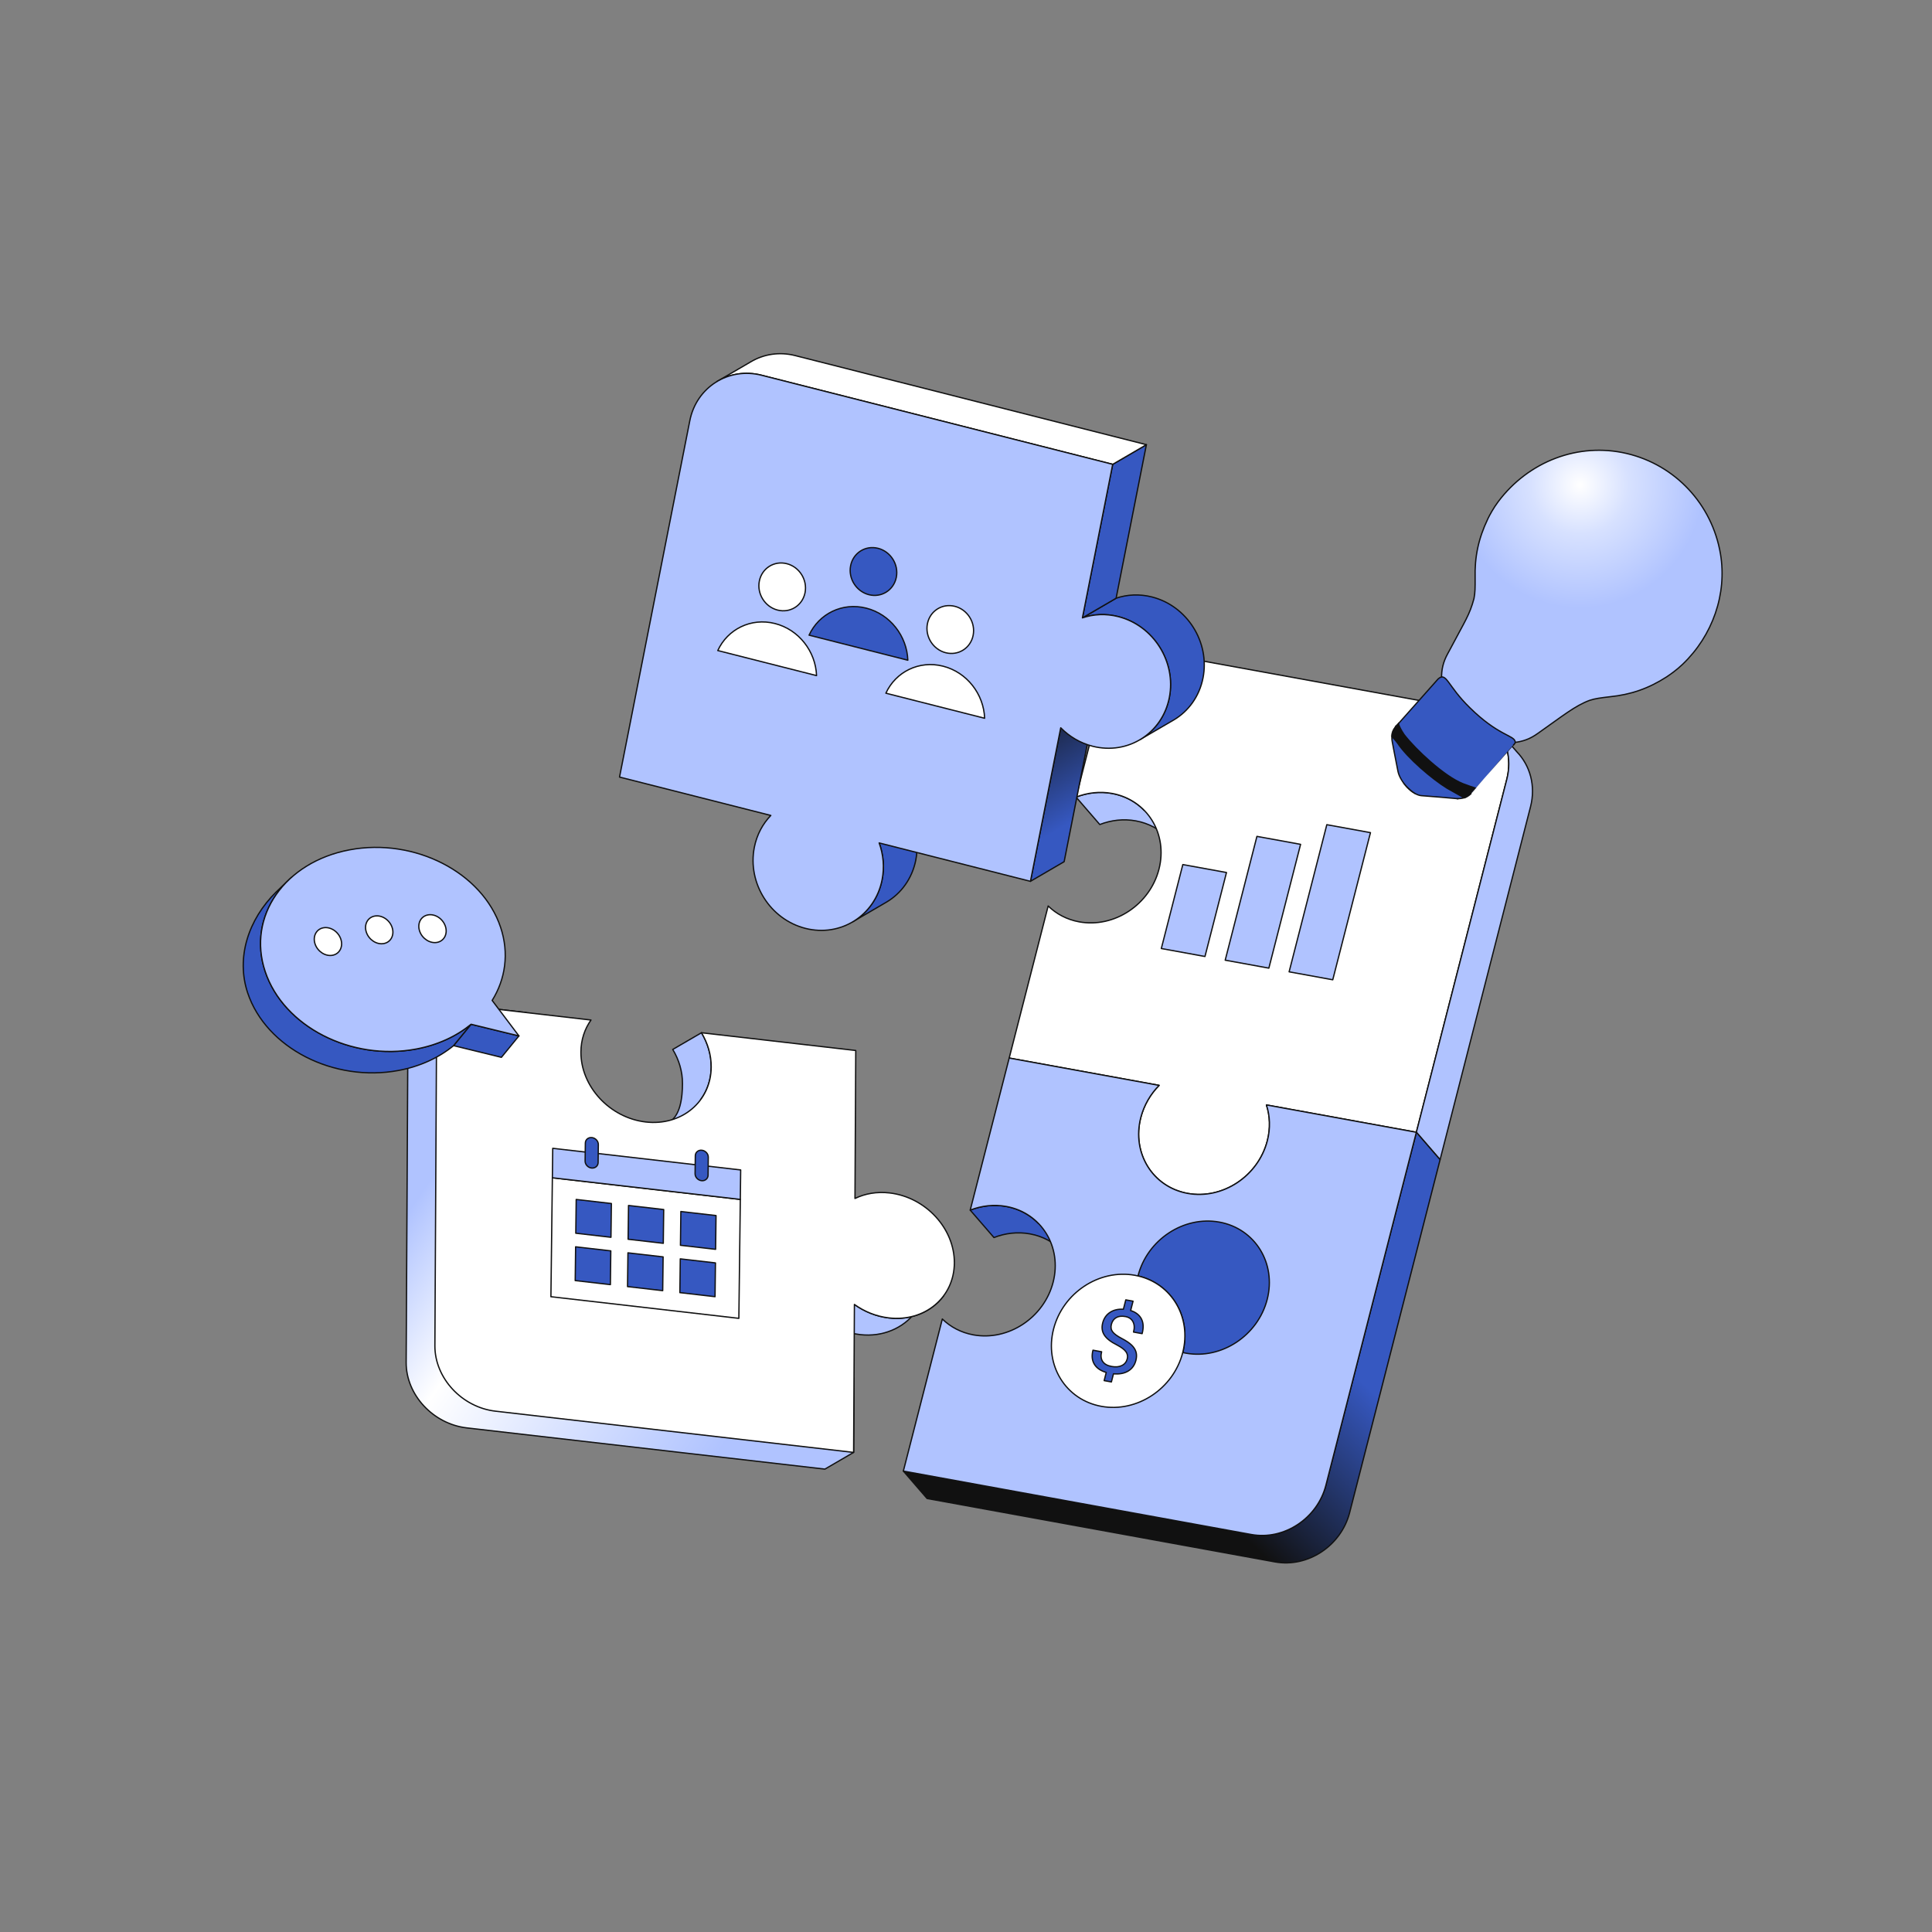 <svg xmlns="http://www.w3.org/2000/svg" xmlns:xlink="http://www.w3.org/1999/xlink" viewBox="0 0 1600 1600" width="1600" height="1600" preserveAspectRatio="xMidYMid meet" style="width: 100%; height: 100%; transform: translate3d(0px, 0px, 0px); content-visibility: visible;"><rect x="0" y="0" width="1600" height="1600" fill="#808080" stroke="none"/><defs><clipPath id="__lottie_element_998"><rect width="1600" height="1600" x="0" y="0"></rect></clipPath><clipPath id="__lottie_element_1000"><path d="M0,0 L3000,0 L3000,3000 L0,3000z"></path></clipPath><radialGradient id="__lottie_element_1010" spreadMethod="pad" gradientUnits="userSpaceOnUse" cx="-133.676" cy="-115.694" r="191.321" fx="-133.676" fy="-115.694"><stop offset="0%" stop-color="rgb(255,255,255)"></stop><stop offset="40%" stop-color="rgb(215,225,255)"></stop><stop offset="100%" stop-color="rgb(176,195,255)"></stop></radialGradient><g id="__lottie_element_1006"><g transform="matrix(0.55,0.835,-0.835,0.55,2340.829,-184.431)" opacity="1" style="display: block;"><g opacity="1" transform="matrix(1,0,0,1,0,0)"><g opacity="1" transform="matrix(1,0,0,1,979.627,536.513)"><path fill="rgb(176,195,255)" fill-opacity="1" d=" M152.91,151.585 C152.912,151.589 152.913,151.593 152.914,151.597 C152.914,151.59 152.913,151.584 152.913,151.577 C152.913,151.579 152.914,151.58 152.914,151.582 C151.6,105.444 148.731,79.662 154.293,55.879 C156.661,47.027 160.519,39.303 166.448,27.446 C166.588,27.177 166.72,26.909 166.854,26.641 C182.241,-2.818 189.298,-30.868 189.671,-64.088 C189.671,-64.088 189.671,-64.088 189.671,-64.088 C189.671,-64.088 189.671,-64.088 189.671,-64.088 C189.567,-71.542 189.372,-82.569 187.006,-95.608 C175.43,-159.216 133.718,-213.839 75.851,-239.271 C4.419,-270.664 -78.091,-256.566 -134.356,-203.354 C-190.43,-150.322 -208.063,-69.142 -181.767,4.371 C-177.551,16.155 -171.696,27.02 -168.191,32.894 C-168.189,32.868 -168.186,32.842 -168.184,32.816 C-168.152,32.871 -168.127,32.927 -168.095,32.982 C-150.831,61.687 -130.368,82.436 -101.847,100.17 C-101.707,100.261 -101.576,100.355 -101.432,100.445 C-90.388,107.665 -83.211,112.36 -76.723,118.815 C-59.119,138.476 -55.348,149.497 -31.212,193.301 C-31.674,192.431 -32.077,191.674 -32.431,191.008 C-32.074,191.678 -31.668,192.443 -31.202,193.32 C-31.205,193.314 -31.209,193.307 -31.212,193.301 C-29.97,195.639 -28.701,198.017 -27.369,200.479 C-27.371,200.475 -27.371,200.469 -27.373,200.465 C-20.722,212.996 -12.299,222.001 -0.139,229.582 C-0.057,229.634 0.023,229.687 0.107,229.738 C0.163,229.773 0.217,229.809 0.274,229.844 C0.234,229.82 0.201,229.793 0.162,229.769 C5.955,233.291 16.26,235.158 30.54,234.704 C65.99,233.577 112.467,218.592 134.351,201.234 C139.096,197.471 142.29,193.906 144.029,190.641 C144.004,190.687 143.984,190.732 143.959,190.778 C143.986,190.727 144.011,190.675 144.038,190.624 C144.071,190.561 144.102,190.499 144.134,190.437 C150.791,177.757 153.505,165.745 152.91,151.585z"></path><path stroke-linecap="round" stroke-linejoin="round" fill-opacity="0" stroke="rgb(17,17,17)" stroke-opacity="1" stroke-width="2" d=" M152.91,151.585 C152.912,151.589 152.913,151.593 152.914,151.597 C152.914,151.59 152.913,151.584 152.913,151.577 C152.913,151.579 152.914,151.58 152.914,151.582 C151.6,105.444 148.731,79.662 154.293,55.879 C156.661,47.027 160.519,39.303 166.448,27.446 C166.588,27.177 166.72,26.909 166.854,26.641 C182.241,-2.818 189.298,-30.868 189.671,-64.088 C189.671,-64.088 189.671,-64.088 189.671,-64.088 C189.671,-64.088 189.671,-64.088 189.671,-64.088 C189.567,-71.542 189.372,-82.569 187.006,-95.608 C175.43,-159.216 133.718,-213.839 75.851,-239.271 C4.419,-270.664 -78.091,-256.566 -134.356,-203.354 C-190.43,-150.322 -208.063,-69.142 -181.767,4.371 C-177.551,16.155 -171.696,27.02 -168.191,32.894 C-168.189,32.868 -168.186,32.842 -168.184,32.816 C-168.152,32.871 -168.127,32.927 -168.095,32.982 C-150.831,61.687 -130.368,82.436 -101.847,100.17 C-101.707,100.261 -101.576,100.355 -101.432,100.445 C-90.388,107.665 -83.211,112.36 -76.723,118.815 C-59.119,138.476 -55.348,149.497 -31.212,193.301 C-31.674,192.431 -32.077,191.674 -32.431,191.008 C-32.074,191.678 -31.668,192.443 -31.202,193.32 C-31.205,193.314 -31.209,193.307 -31.212,193.301 C-29.97,195.639 -28.701,198.017 -27.369,200.479 C-27.371,200.475 -27.371,200.469 -27.373,200.465 C-20.722,212.996 -12.299,222.001 -0.139,229.582 C-0.057,229.634 0.023,229.687 0.107,229.738 C0.163,229.773 0.217,229.809 0.274,229.844 C0.234,229.82 0.201,229.793 0.162,229.769 C5.955,233.291 16.26,235.158 30.54,234.704 C65.99,233.577 112.467,218.592 134.351,201.234 C139.096,197.471 142.29,193.906 144.029,190.641 C144.004,190.687 143.984,190.732 143.959,190.778 C143.986,190.727 144.011,190.675 144.038,190.624 C144.071,190.561 144.102,190.499 144.134,190.437 C150.791,177.757 153.505,165.745 152.91,151.585z"></path></g><g opacity="1" transform="matrix(1,0,0,1,0,0)"><g opacity="1" transform="matrix(1,0,0,1,1148.537,847.771)"><path fill="rgb(54,88,193)" fill-opacity="1" d=" M0.185,-0.27 C0.105,-0.15 0.035,-0.04 -0.045,0.08 C-0.085,0.14 -0.135,0.2 -0.185,0.27 C-0.065,0.09 0.055,-0.09 0.185,-0.27z"></path><path stroke-linecap="round" stroke-linejoin="round" fill-opacity="0" stroke="rgb(17,17,17)" stroke-opacity="1" stroke-width="2" d=" M0.185,-0.27 C0.105,-0.15 0.035,-0.04 -0.045,0.08 C-0.085,0.14 -0.135,0.2 -0.185,0.27 C-0.065,0.09 0.055,-0.09 0.185,-0.27z"></path></g><g opacity="1" transform="matrix(1,0,0,1,1148.677,847.551)"><path stroke-linecap="round" stroke-linejoin="round" fill-opacity="0" stroke="rgb(17,17,17)" stroke-opacity="1" stroke-width="2" d=" M0.555,-0.83 C0.335,-0.46 0.085,-0.08 -0.185,0.3 C-0.295,0.48 -0.415,0.65 -0.555,0.83"></path></g><g opacity="1" transform="matrix(1,0,0,1,1002.173,865.916)"><path stroke-linecap="round" stroke-linejoin="round" fill-opacity="0" stroke="rgb(17,17,17)" stroke-opacity="1" stroke-width="2" d=" M-0.06,-0.235 C-0.06,-0.235 0.06,0.235 0.06,0.235"></path></g><g opacity="1" transform="matrix(1,0,0,1,1065.312,811.534)"><path fill="rgb(54,88,193)" fill-opacity="1" d=" M87.871,13.716 C87.922,13.714 61.634,-81.614 61.661,-81.634 C61.191,-83.344 60.75,-87.136 57.94,-87.469 C49.142,-90.703 35.125,-70.022 -24.58,-57.39 C-72.396,-46.971 -91.115,-58.145 -88.661,-40.885 C-88.659,-40.884 -63.199,54.146 -63.199,54.146 C-63.229,53.956 -63.269,53.756 -63.289,53.566 C-60.752,64.383 -53.01,69.445 -46.219,72.406 C-46.219,72.406 -19.272,83.674 -3.269,90.137 C12.735,96.6 40.279,91.165 48.431,80.687 C56.583,70.209 78.933,41.418 82.421,37.377 C86.777,31.112 90.301,24.482 87.871,13.716z"></path><path stroke-linecap="round" stroke-linejoin="round" fill-opacity="0" stroke="rgb(17,17,17)" stroke-opacity="1" stroke-width="2" d=" M87.871,13.716 C87.922,13.714 61.634,-81.614 61.661,-81.634 C61.191,-83.344 60.75,-87.136 57.94,-87.469 C49.142,-90.703 35.125,-70.022 -24.58,-57.39 C-72.396,-46.971 -91.115,-58.145 -88.661,-40.885 C-88.659,-40.884 -63.199,54.146 -63.199,54.146 C-63.229,53.956 -63.269,53.756 -63.289,53.566 C-60.752,64.383 -53.01,69.445 -46.219,72.406 C-46.219,72.406 -19.272,83.674 -3.269,90.137 C12.735,96.6 40.279,91.165 48.431,80.687 C56.583,70.209 78.933,41.418 82.421,37.377 C86.777,31.112 90.301,24.482 87.871,13.716z"></path></g><g opacity="1" transform="matrix(1,0,0,1,1002.128,865.626)"><path fill="rgb(54,88,193)" fill-opacity="1" d=" M0.105,0.525 C0.105,0.525 -0.015,0.055 -0.015,0.055 C-0.045,-0.135 -0.085,-0.335 -0.105,-0.525 C-0.055,-0.175 0.015,0.185 0.105,0.525z"></path><path stroke-linecap="round" stroke-linejoin="round" fill-opacity="0" stroke="rgb(17,17,17)" stroke-opacity="1" stroke-width="2" d=" M0.105,0.525 C0.105,0.525 -0.015,0.055 -0.015,0.055 C-0.045,-0.135 -0.085,-0.335 -0.105,-0.525 C-0.055,-0.175 0.015,0.185 0.105,0.525z"></path></g></g></g></g></g><mask id="__lottie_element_1006_1" mask-type="alpha"><use xlink:href="#__lottie_element_1006"></use></mask><linearGradient id="__lottie_element_1019" spreadMethod="pad" gradientUnits="userSpaceOnUse" x1="-27.95" y1="-196.876" x2="111.096" y2="-39.308"><stop offset="0%" stop-color="rgb(17,17,17)"></stop><stop offset="50%" stop-color="rgb(35,53,105)"></stop><stop offset="100%" stop-color="rgb(54,88,193)"></stop></linearGradient><linearGradient id="__lottie_element_1023" spreadMethod="pad" gradientUnits="userSpaceOnUse" x1="-23.363" y1="180.466" x2="292.785" y2="-360.223"><stop offset="0%" stop-color="rgb(17,17,17)"></stop><stop offset="24%" stop-color="rgb(35,53,105)"></stop><stop offset="48%" stop-color="rgb(54,88,193)"></stop></linearGradient><linearGradient id="__lottie_element_1027" spreadMethod="pad" gradientUnits="userSpaceOnUse" x1="-203.175" y1="-265.637" x2="406.239" y2="143.772"><stop offset="0%" stop-color="rgb(176,195,255)"></stop><stop offset="13%" stop-color="rgb(215,225,255)"></stop><stop offset="26%" stop-color="rgb(255,255,255)"></stop><stop offset="54%" stop-color="rgb(215,225,255)"></stop><stop offset="83%" stop-color="rgb(176,195,255)"></stop></linearGradient></defs><g clip-path="url(#__lottie_element_998)"><g clip-path="url(#__lottie_element_1000)" transform="matrix(0.533,0,0,0.533,0.005,0.005)" opacity="1" style="display: block;"><g transform="matrix(1,0.005,-0.005,1,9.099,13.409)" opacity="1" style="display: block;"><g opacity="1" transform="matrix(1,0,0,1,1080.29,1659.259)"><path fill="rgb(176,195,255)" fill-opacity="1" d=" M12.572,54.782 C12.004,58.63 -43.992,66.919 -43.992,66.919 C-23.012,58.421 -20.657,25.347 -20.651,5.849 C-20.645,-13.049 -26.289,-31.31 -36.052,-47.297 C-36.052,-47.297 8.45,-73.48 8.45,-73.48 C18.213,-57.493 23.858,-39.232 23.852,-20.334 C23.846,-0.836 17.841,16.662 7.511,30.739"></path><path stroke-linecap="round" stroke-linejoin="round" fill-opacity="0" stroke="rgb(17,17,17)" stroke-opacity="1" stroke-width="2" d=" M12.572,54.782 C12.004,58.63 -43.992,66.919 -43.992,66.919 C-23.012,58.421 -20.657,25.347 -20.651,5.849 C-20.645,-13.049 -26.289,-31.31 -36.052,-47.297 C-36.052,-47.297 8.45,-73.48 8.45,-73.48 C18.213,-57.493 23.858,-39.232 23.852,-20.334 C23.846,-0.836 17.841,16.662 7.511,30.739"></path></g><g opacity="1" transform="matrix(1,0,0,1,1382.111,2031.656)"><path fill="rgb(176,195,255)" fill-opacity="1" d=" M67.597,-51.83 C67.597,-51.83 40.827,-12.767 40.827,-12.767 C22.649,11.123 -8.878,25.835 -44.472,21.918 C-64.187,19.749 -82.567,12.31 -98.141,1.252 C-98.141,1.252 -53.638,-24.931 -53.638,-24.931 C-38.064,-13.872 -19.685,-6.433 0.03,-4.264 C35.624,-0.347 66.931,-14.498 85.001,-39.123"></path><path stroke-linecap="round" stroke-linejoin="round" fill-opacity="0" stroke="rgb(17,17,17)" stroke-opacity="1" stroke-width="2" d=" M67.597,-51.83 C67.597,-51.83 40.827,-12.767 40.827,-12.767 C22.649,11.123 -8.878,25.835 -44.472,21.918 C-64.187,19.749 -82.567,12.31 -98.141,1.252 C-98.141,1.252 -53.638,-24.931 -53.638,-24.931 C-38.064,-13.872 -19.685,-6.433 0.03,-4.264 C35.624,-0.347 66.931,-14.498 85.001,-39.123"></path></g><g opacity="1" transform="matrix(1,0,0,1,987.029,1909.93)"><path fill="url(#__lottie_element_1027)" fill-opacity="1" d=" M-129.163,159.064 C-168.301,154.413 -179.198,130.154 -178.526,100.54 C-178.526,100.54 -170.749,-354.132 -170.749,-354.132 C-170.749,-354.132 -309.872,-369.441 -309.872,-369.441 C-309.872,-369.441 -354.375,-343.258 -354.375,-343.258 C-354.375,-343.258 -354.547,190.427 -354.547,190.427 C-354.563,240.562 -312.182,285.865 -259.881,291.62 C-259.881,291.62 296.868,352.883 296.868,352.883 C296.868,352.883 341.37,326.7 341.37,326.7 C341.37,326.7 341.408,210.682 341.408,210.682 C341.408,210.682 -129.163,159.064 -129.163,159.064z"></path><path stroke-linecap="round" stroke-linejoin="round" fill-opacity="0" stroke="rgb(17,17,17)" stroke-opacity="1" stroke-width="2" d=" M-129.163,159.064 C-168.301,154.413 -179.198,130.154 -178.526,100.54 C-178.526,100.54 -170.749,-354.132 -170.749,-354.132 C-170.749,-354.132 -309.872,-369.441 -309.872,-369.441 C-309.872,-369.441 -354.375,-343.258 -354.375,-343.258 C-354.375,-343.258 -354.547,190.427 -354.547,190.427 C-354.563,240.562 -312.182,285.865 -259.881,291.62 C-259.881,291.62 296.868,352.883 296.868,352.883 C296.868,352.883 341.37,326.7 341.37,326.7 C341.37,326.7 341.408,210.682 341.408,210.682 C341.408,210.682 -129.163,159.064 -129.163,159.064z"></path></g><g opacity="1" transform="matrix(1,0,0,1,1080.219,1888.56)"><path fill="rgb(255,255,255)" fill-opacity="1" d=" M248.381,-276.388 C248.381,-276.388 248.307,-46.483 248.307,-46.483 C263.887,-54.113 282.271,-57.506 301.986,-55.337 C357.928,-49.181 403.251,-0.733 403.234,52.891 C403.217,106.515 357.865,144.988 301.923,138.832 C282.208,136.663 263.828,129.224 248.254,118.165 C248.254,118.165 248.18,348.071 248.18,348.071 C248.18,348.071 -308.569,286.807 -308.569,286.807 C-360.87,281.052 -403.25,235.75 -403.234,185.615 C-403.234,185.615 -403.062,-348.071 -403.062,-348.071 C-403.062,-348.071 -163.222,-321.679 -163.222,-321.679 C-172.975,-307.84 -178.63,-290.821 -178.636,-271.923 C-178.653,-218.318 -133.329,-169.851 -77.388,-163.695 C-21.447,-157.539 23.906,-196.029 23.923,-249.634 C23.929,-268.533 18.284,-286.794 8.521,-302.781 C8.521,-302.781 248.381,-276.388 248.381,-276.388z"></path><path stroke-linecap="round" stroke-linejoin="round" fill-opacity="0" stroke="rgb(17,17,17)" stroke-opacity="1" stroke-width="2" d=" M248.381,-276.388 C248.381,-276.388 248.307,-46.483 248.307,-46.483 C263.887,-54.113 282.271,-57.506 301.986,-55.337 C357.928,-49.181 403.251,-0.733 403.234,52.891 C403.217,106.515 357.865,144.988 301.923,138.832 C282.208,136.663 263.828,129.224 248.254,118.165 C248.254,118.165 248.18,348.071 248.18,348.071 C248.18,348.071 -308.569,286.807 -308.569,286.807 C-360.87,281.052 -403.25,235.75 -403.234,185.615 C-403.234,185.615 -403.062,-348.071 -403.062,-348.071 C-403.062,-348.071 -163.222,-321.679 -163.222,-321.679 C-172.975,-307.84 -178.63,-290.821 -178.636,-271.923 C-178.653,-218.318 -133.329,-169.851 -77.388,-163.695 C-21.447,-157.539 23.906,-196.029 23.923,-249.634 C23.929,-268.533 18.284,-286.794 8.521,-302.781 C8.521,-302.781 248.381,-276.388 248.381,-276.388z"></path></g><g opacity="1" transform="matrix(1,0,0,1,0,0)"><g opacity="1" transform="matrix(1,0,0,1,1003.629,1920.759)"><path fill="rgb(255,255,255)" fill-opacity="1" d=" M-145.419,-108.472 C-145.419,-108.472 -146.761,76.321 -146.761,76.321 C-146.761,76.321 145.419,108.472 145.419,108.472 C145.419,108.472 146.761,-76.321 146.761,-76.321 C146.761,-76.321 -145.419,-108.472 -145.419,-108.472z"></path><path stroke-linecap="round" stroke-linejoin="round" fill-opacity="0" stroke="rgb(17,17,17)" stroke-opacity="1" stroke-width="2" d=" M-145.419,-108.472 C-145.419,-108.472 -146.761,76.321 -146.761,76.321 C-146.761,76.321 145.419,108.472 145.419,108.472 C145.419,108.472 146.761,-76.321 146.761,-76.321 C146.761,-76.321 -145.419,-108.472 -145.419,-108.472z"></path></g><g opacity="1" transform="matrix(1,0,0,1,1004.467,1805.472)"><path fill="rgb(176,195,255)" fill-opacity="1" d=" M146.256,-6.815 C146.256,-6.815 -145.924,-38.966 -145.924,-38.966 C-145.924,-38.966 -146.256,6.815 -146.256,6.815 C-146.256,6.815 145.924,38.966 145.924,38.966 C145.924,38.966 146.256,-6.815 146.256,-6.815"></path><path stroke-linecap="round" stroke-linejoin="round" fill-opacity="0" stroke="rgb(17,17,17)" stroke-opacity="1" stroke-width="2" d=" M146.256,-6.815 C146.256,-6.815 -145.924,-38.966 -145.924,-38.966 C-145.924,-38.966 -146.256,6.815 -146.256,6.815 C-146.256,6.815 145.924,38.966 145.924,38.966 C145.924,38.966 146.256,-6.815 146.256,-6.815"></path></g><g opacity="1" transform="matrix(1,0,0,1,919.164,1773.175)"><path fill="rgb(54,88,193)" fill-opacity="1" d=" M0.161,-23.644 C-5.414,-24.257 -9.965,-20.417 -10.004,-15.069 C-10.004,-15.069 -10.207,12.849 -10.207,12.849 C-10.246,18.197 -5.757,23.031 -0.182,23.644 C5.393,24.257 9.965,20.421 10.004,15.073 C10.004,15.073 10.207,-12.845 10.207,-12.845 C10.246,-18.193 5.736,-23.031 0.161,-23.644"></path><path stroke-linecap="round" stroke-linejoin="round" fill-opacity="0" stroke="rgb(17,17,17)" stroke-opacity="1" stroke-width="2" d=" M0.161,-23.644 C-5.414,-24.257 -9.965,-20.417 -10.004,-15.069 C-10.004,-15.069 -10.207,12.849 -10.207,12.849 C-10.246,18.197 -5.757,23.031 -0.182,23.644 C5.393,24.257 9.965,20.421 10.004,15.073 C10.004,15.073 10.207,-12.845 10.207,-12.845 C10.246,-18.193 5.736,-23.031 0.161,-23.644"></path></g><g opacity="1" transform="matrix(1,0,0,1,1090.113,1791.987)"><path fill="rgb(54,88,193)" fill-opacity="1" d=" M0.172,-23.644 C-5.403,-24.257 -9.955,-20.417 -9.994,-15.069 C-9.994,-15.069 -10.196,12.849 -10.196,12.849 C-10.235,18.197 -5.747,23.031 -0.172,23.644 C5.403,24.257 9.955,20.418 9.994,15.07 C9.994,15.07 10.196,-12.848 10.196,-12.848 C10.235,-18.196 5.747,-23.031 0.172,-23.644"></path><path stroke-linecap="round" stroke-linejoin="round" fill-opacity="0" stroke="rgb(17,17,17)" stroke-opacity="1" stroke-width="2" d=" M0.172,-23.644 C-5.403,-24.257 -9.955,-20.417 -9.994,-15.069 C-9.994,-15.069 -10.196,12.849 -10.196,12.849 C-10.235,18.197 -5.747,23.031 -0.172,23.644 C5.403,24.257 9.955,20.418 9.994,15.07 C9.994,15.07 10.196,-12.848 10.196,-12.848 C10.235,-18.196 5.747,-23.031 0.172,-23.644"></path></g><g opacity="1" transform="matrix(1,0,0,1,0,0)"><g opacity="1" transform="matrix(1,0,0,1,922.56,1875.031)"><path fill="rgb(54,88,193)" fill-opacity="1" d=" M27.536,-23.226 C27.536,-23.226 -27.155,-29.245 -27.155,-29.245 C-27.155,-29.245 -27.536,23.226 -27.536,23.226 C-27.536,23.226 27.155,29.245 27.155,29.245 C27.155,29.245 27.536,-23.226 27.536,-23.226"></path><path stroke-linecap="round" stroke-linejoin="round" fill-opacity="0" stroke="rgb(17,17,17)" stroke-opacity="1" stroke-width="2" d=" M27.536,-23.226 C27.536,-23.226 -27.155,-29.245 -27.155,-29.245 C-27.155,-29.245 -27.536,23.226 -27.536,23.226 C-27.536,23.226 27.155,29.245 27.155,29.245 C27.155,29.245 27.536,-23.226 27.536,-23.226"></path></g><g opacity="1" transform="matrix(1,0,0,1,1003.896,1883.981)"><path fill="rgb(54,88,193)" fill-opacity="1" d=" M27.536,-23.226 C27.536,-23.226 -27.155,-29.245 -27.155,-29.245 C-27.155,-29.245 -27.536,23.226 -27.536,23.226 C-27.536,23.226 27.155,29.245 27.155,29.245 C27.155,29.245 27.536,-23.226 27.536,-23.226"></path><path stroke-linecap="round" stroke-linejoin="round" fill-opacity="0" stroke="rgb(17,17,17)" stroke-opacity="1" stroke-width="2" d=" M27.536,-23.226 C27.536,-23.226 -27.155,-29.245 -27.155,-29.245 C-27.155,-29.245 -27.536,23.226 -27.536,23.226 C-27.536,23.226 27.155,29.245 27.155,29.245 C27.155,29.245 27.536,-23.226 27.536,-23.226"></path></g><g opacity="1" transform="matrix(1,0,0,1,1085.254,1892.934)"><path fill="rgb(54,88,193)" fill-opacity="1" d=" M27.536,-23.226 C27.536,-23.226 -27.155,-29.245 -27.155,-29.245 C-27.155,-29.245 -27.536,23.226 -27.536,23.226 C-27.536,23.226 27.155,29.245 27.155,29.245 C27.155,29.245 27.536,-23.226 27.536,-23.226"></path><path stroke-linecap="round" stroke-linejoin="round" fill-opacity="0" stroke="rgb(17,17,17)" stroke-opacity="1" stroke-width="2" d=" M27.536,-23.226 C27.536,-23.226 -27.155,-29.245 -27.155,-29.245 C-27.155,-29.245 -27.536,23.226 -27.536,23.226 C-27.536,23.226 27.155,29.245 27.155,29.245 C27.155,29.245 27.536,-23.226 27.536,-23.226"></path></g><g opacity="1" transform="matrix(1,0,0,1,922.025,1948.606)"><path fill="rgb(54,88,193)" fill-opacity="1" d=" M27.536,-23.226 C27.536,-23.226 -27.155,-29.245 -27.155,-29.245 C-27.155,-29.245 -27.536,23.226 -27.536,23.226 C-27.536,23.226 27.155,29.245 27.155,29.245 C27.155,29.245 27.536,-23.226 27.536,-23.226"></path><path stroke-linecap="round" stroke-linejoin="round" fill-opacity="0" stroke="rgb(17,17,17)" stroke-opacity="1" stroke-width="2" d=" M27.536,-23.226 C27.536,-23.226 -27.155,-29.245 -27.155,-29.245 C-27.155,-29.245 -27.536,23.226 -27.536,23.226 C-27.536,23.226 27.155,29.245 27.155,29.245 C27.155,29.245 27.536,-23.226 27.536,-23.226"></path></g><g opacity="1" transform="matrix(1,0,0,1,1003.362,1957.556)"><path fill="rgb(54,88,193)" fill-opacity="1" d=" M27.536,-23.226 C27.536,-23.226 -27.155,-29.245 -27.155,-29.245 C-27.155,-29.245 -27.536,23.226 -27.536,23.226 C-27.536,23.226 27.155,29.245 27.155,29.245 C27.155,29.245 27.536,-23.226 27.536,-23.226"></path><path stroke-linecap="round" stroke-linejoin="round" fill-opacity="0" stroke="rgb(17,17,17)" stroke-opacity="1" stroke-width="2" d=" M27.536,-23.226 C27.536,-23.226 -27.155,-29.245 -27.155,-29.245 C-27.155,-29.245 -27.536,23.226 -27.536,23.226 C-27.536,23.226 27.155,29.245 27.155,29.245 C27.155,29.245 27.536,-23.226 27.536,-23.226"></path></g><g opacity="1" transform="matrix(1,0,0,1,1084.72,1966.508)"><path fill="rgb(54,88,193)" fill-opacity="1" d=" M27.536,-23.226 C27.536,-23.226 -27.155,-29.245 -27.155,-29.245 C-27.155,-29.245 -27.536,23.226 -27.536,23.226 C-27.536,23.226 27.155,29.245 27.155,29.245 C27.155,29.245 27.536,-23.226 27.536,-23.226"></path><path stroke-linecap="round" stroke-linejoin="round" fill-opacity="0" stroke="rgb(17,17,17)" stroke-opacity="1" stroke-width="2" d=" M27.536,-23.226 C27.536,-23.226 -27.155,-29.245 -27.155,-29.245 C-27.155,-29.245 -27.536,23.226 -27.536,23.226 C-27.536,23.226 27.155,29.245 27.155,29.245 C27.155,29.245 27.536,-23.226 27.536,-23.226"></path></g></g></g></g><g transform="matrix(0.969,0.248,-0.248,0.969,488.429,-479.221)" opacity="1" style="display: block;"><g opacity="1" transform="matrix(1,0,0,1,1644.481,1371.845)"><path fill="rgb(176,195,255)" fill-opacity="1" d=" M53.645,-18.321 C53.645,-18.321 81.776,24.463 81.776,24.463 C66.003,14.764 47.078,9.799 26.732,11.231 C7.304,12.597 -10.793,19.615 -26.132,30.604 C-26.132,30.604 -72.398,-1.534 -72.398,-1.534 C-57.06,-12.524 -38.964,-19.54 -19.536,-20.907 C0.811,-22.339 19.736,-17.374 35.509,-7.675"></path><path stroke-linecap="round" stroke-linejoin="round" fill-opacity="0" stroke="rgb(17,17,17)" stroke-opacity="1" stroke-width="2" d=" M53.645,-18.321 C53.645,-18.321 81.776,24.463 81.776,24.463 C66.003,14.764 47.078,9.799 26.732,11.231 C7.304,12.597 -10.793,19.615 -26.132,30.604 C-26.132,30.604 -72.398,-1.534 -72.398,-1.534 C-57.06,-12.524 -38.964,-19.54 -19.536,-20.907 C0.811,-22.339 19.736,-17.374 35.509,-7.675"></path></g><g opacity="1" transform="matrix(1,0,0,1,1644.277,2034.154)"><path fill="rgb(54,88,193)" fill-opacity="1" d=" M45.879,-14.064 C45.879,-14.064 81.774,24.451 81.774,24.451 C66.002,14.752 47.078,9.788 26.733,11.22 C7.305,12.587 -10.792,19.625 -26.129,30.614 C-26.129,30.614 -72.396,-1.523 -72.396,-1.523 C-57.058,-12.512 -38.961,-19.55 -19.534,-20.917 C0.811,-22.349 19.735,-17.385 35.507,-7.686"></path><path stroke-linecap="round" stroke-linejoin="round" fill-opacity="0" stroke="rgb(17,17,17)" stroke-opacity="1" stroke-width="2" d=" M45.879,-14.064 C45.879,-14.064 81.774,24.451 81.774,24.451 C66.002,14.752 47.078,9.788 26.733,11.22 C7.305,12.587 -10.792,19.625 -26.129,30.614 C-26.129,30.614 -72.396,-1.523 -72.396,-1.523 C-57.058,-12.512 -38.961,-19.55 -19.534,-20.917 C0.811,-22.349 19.735,-17.385 35.507,-7.686"></path></g><g opacity="1" transform="matrix(1,0,0,1,1892.705,1505.825)"><path fill="rgb(255,255,255)" fill-opacity="1" d=" M227.538,-417.936 C279.045,-421.56 320.766,-381.376 320.75,-328.203 C320.75,-328.203 320.577,237.823 320.577,237.823 C320.577,237.823 84.449,254.438 84.449,254.438 C94.041,269.579 99.617,287.895 99.611,307.938 C99.594,364.811 54.927,414.046 -0.124,417.92 C-55.195,421.795 -99.814,378.841 -99.797,321.968 C-99.791,301.925 -94.223,282.825 -84.622,266.334 C-84.622,266.334 -320.75,282.948 -320.75,282.948 C-320.75,282.948 -320.675,39.091 -320.675,39.091 C-305.343,47.923 -287.25,52.393 -267.822,51.026 C-212.77,47.152 -168.104,-2.083 -168.087,-58.956 C-168.07,-115.81 -212.708,-158.762 -267.759,-154.888 C-287.187,-153.521 -305.284,-146.504 -320.622,-135.514 C-320.622,-135.514 -320.548,-379.371 -320.548,-379.371 C-320.548,-379.371 227.538,-417.936 227.538,-417.936z"></path><path stroke-linecap="round" stroke-linejoin="round" fill-opacity="0" stroke="rgb(17,17,17)" stroke-opacity="1" stroke-width="2" d=" M227.538,-417.936 C279.045,-421.56 320.766,-381.376 320.75,-328.203 C320.75,-328.203 320.577,237.823 320.577,237.823 C320.577,237.823 84.449,254.438 84.449,254.438 C94.041,269.579 99.617,287.895 99.611,307.938 C99.594,364.811 54.927,414.046 -0.124,417.92 C-55.195,421.795 -99.814,378.841 -99.797,321.968 C-99.791,301.925 -94.223,282.825 -84.622,266.334 C-84.622,266.334 -320.75,282.948 -320.75,282.948 C-320.75,282.948 -320.675,39.091 -320.675,39.091 C-305.343,47.923 -287.25,52.393 -267.822,51.026 C-212.77,47.152 -168.104,-2.083 -168.087,-58.956 C-168.07,-115.81 -212.708,-158.762 -267.759,-154.888 C-287.187,-153.521 -305.284,-146.504 -320.622,-135.514 C-320.622,-135.514 -320.548,-379.371 -320.548,-379.371 C-320.548,-379.371 227.538,-417.936 227.538,-417.936z"></path></g><g opacity="1" transform="matrix(1,0,0,1,0,0)"><g opacity="1" transform="matrix(1,0,0,1,1793.096,1495.629)"><path fill="rgb(176,195,255)" fill-opacity="1" d=" M34.401,-69.739 C34.401,-69.739 -34.36,-64.901 -34.36,-64.901 C-34.36,-64.901 -34.401,69.739 -34.401,69.739 C-34.401,69.739 34.36,64.901 34.36,64.901 C34.36,64.901 34.401,-69.739 34.401,-69.739"></path><path stroke-linecap="round" stroke-linejoin="round" fill-opacity="0" stroke="rgb(17,17,17)" stroke-opacity="1" stroke-width="2" d=" M34.401,-69.739 C34.401,-69.739 -34.36,-64.901 -34.36,-64.901 C-34.36,-64.901 -34.401,69.739 -34.401,69.739 C-34.401,69.739 34.36,64.901 34.36,64.901 C34.36,64.901 34.401,-69.739 34.401,-69.739"></path></g><g opacity="1" transform="matrix(1,0,0,1,1893.75,1456.612)"><path fill="rgb(176,195,255)" fill-opacity="1" d=" M34.411,-101.675 C34.411,-101.675 -34.35,-96.837 -34.35,-96.837 C-34.35,-96.837 -34.411,101.675 -34.411,101.675 C-34.411,101.675 34.35,96.837 34.35,96.837 C34.35,96.837 34.411,-101.675 34.411,-101.675"></path><path stroke-linecap="round" stroke-linejoin="round" fill-opacity="0" stroke="rgb(17,17,17)" stroke-opacity="1" stroke-width="2" d=" M34.411,-101.675 C34.411,-101.675 -34.35,-96.837 -34.35,-96.837 C-34.35,-96.837 -34.411,101.675 -34.411,101.675 C-34.411,101.675 34.35,96.837 34.35,96.837 C34.35,96.837 34.411,-101.675 34.411,-101.675"></path></g><g opacity="1" transform="matrix(1,0,0,1,1994.408,1430.811)"><path fill="rgb(176,195,255)" fill-opacity="1" d=" M34.407,-120.392 C34.407,-120.392 -34.335,-115.556 -34.335,-115.556 C-34.335,-115.556 -34.407,120.392 -34.407,120.392 C-34.407,120.392 34.335,115.556 34.335,115.556 C34.335,115.556 34.407,-120.392 34.407,-120.392"></path><path stroke-linecap="round" stroke-linejoin="round" fill-opacity="0" stroke="rgb(17,17,17)" stroke-opacity="1" stroke-width="2" d=" M34.407,-120.392 C34.407,-120.392 -34.335,-115.556 -34.335,-115.556 C-34.335,-115.556 -34.407,120.392 -34.407,120.392 C-34.407,120.392 34.335,115.556 34.335,115.556 C34.335,115.556 34.407,-120.392 34.407,-120.392"></path></g></g><g opacity="1" transform="matrix(1,0,0,1,2211.031,1433.297)"><path fill="rgb(176,195,255)" fill-opacity="1" d=" M6.955,-300.898 C6.955,-300.898 -39.312,-333.035 -39.312,-333.035 C-14.148,-317.561 2.433,-289.2 2.423,-255.675 C2.423,-255.675 2.25,310.352 2.25,310.352 C2.25,310.352 48.518,342.49 48.518,342.49 C48.518,342.49 48.69,-223.537 48.69,-223.537 C48.7,-257.062 32.119,-285.424 6.955,-300.898z"></path><path stroke-linecap="round" stroke-linejoin="round" fill-opacity="0" stroke="rgb(17,17,17)" stroke-opacity="1" stroke-width="2" d=" M6.955,-300.898 C6.955,-300.898 -39.312,-333.035 -39.312,-333.035 C-14.148,-317.561 2.433,-289.2 2.423,-255.675 C2.423,-255.675 2.25,310.352 2.25,310.352 C2.25,310.352 48.518,342.49 48.518,342.49 C48.518,342.49 48.69,-223.537 48.69,-223.537 C48.7,-257.062 32.119,-285.424 6.955,-300.898z"></path></g><g opacity="1" transform="matrix(1,0,0,1,1910.962,2108.713)"><path fill="url(#__lottie_element_1023)" fill-opacity="1" d=" M302.32,-365.064 C302.32,-365.064 302.147,200.962 302.147,200.962 C302.13,254.134 260.384,300.192 208.877,303.816 C208.877,303.816 -339.209,342.38 -339.209,342.38 C-339.209,342.38 -292.943,374.518 -292.943,374.518 C-292.943,374.518 255.143,335.953 255.143,335.953 C306.651,332.329 348.397,286.272 348.414,233.1 C348.414,233.1 348.586,-332.926 348.586,-332.926 C348.586,-332.926 302.32,-365.064 302.32,-365.064z"></path><path stroke-linecap="round" stroke-linejoin="round" fill-opacity="0" stroke="rgb(17,17,17)" stroke-opacity="1" stroke-width="2" d=" M302.32,-365.064 C302.32,-365.064 302.147,200.962 302.147,200.962 C302.13,254.134 260.384,300.192 208.877,303.816 C208.877,303.816 -339.209,342.38 -339.209,342.38 C-339.209,342.38 -292.943,374.518 -292.943,374.518 C-292.943,374.518 255.143,335.953 255.143,335.953 C306.651,332.329 348.397,286.272 348.414,233.1 C348.414,233.1 348.586,-332.926 348.586,-332.926 C348.586,-332.926 302.32,-365.064 302.32,-365.064z"></path></g><g opacity="1" transform="matrix(1,0,0,1,1892.518,2097.371)"><path fill="rgb(176,195,255)" fill-opacity="1" d=" M320.764,-353.722 C320.764,-353.722 320.592,212.304 320.592,212.304 C320.576,265.477 278.829,311.534 227.322,315.158 C227.322,315.158 -320.764,353.722 -320.764,353.722 C-320.764,353.722 -320.69,109.865 -320.69,109.865 C-305.358,118.697 -287.265,123.168 -267.837,121.801 C-212.786,117.927 -168.119,68.691 -168.102,11.818 C-168.085,-45.056 -212.723,-88.008 -267.774,-84.134 C-287.202,-82.767 -305.299,-75.729 -320.637,-64.74 C-320.637,-64.74 -320.562,-308.597 -320.562,-308.597 C-320.562,-308.597 -84.435,-325.211 -84.435,-325.211 C-94.036,-308.72 -99.603,-289.62 -99.609,-269.577 C-99.626,-212.704 -55.008,-169.75 0.063,-173.625 C55.114,-177.499 99.781,-226.735 99.798,-283.608 C99.804,-303.651 94.229,-321.967 84.636,-337.108 C84.636,-337.108 320.764,-353.722 320.764,-353.722z"></path><path stroke-linecap="round" stroke-linejoin="round" fill-opacity="0" stroke="rgb(17,17,17)" stroke-opacity="1" stroke-width="2" d=" M320.764,-353.722 C320.764,-353.722 320.592,212.304 320.592,212.304 C320.576,265.477 278.829,311.534 227.322,315.158 C227.322,315.158 -320.764,353.722 -320.764,353.722 C-320.764,353.722 -320.69,109.865 -320.69,109.865 C-305.358,118.697 -287.265,123.168 -267.837,121.801 C-212.786,117.927 -168.119,68.691 -168.102,11.818 C-168.085,-45.056 -212.723,-88.008 -267.774,-84.134 C-287.202,-82.767 -305.299,-75.729 -320.637,-64.74 C-320.637,-64.74 -320.562,-308.597 -320.562,-308.597 C-320.562,-308.597 -84.435,-325.211 -84.435,-325.211 C-94.036,-308.72 -99.603,-289.62 -99.609,-269.577 C-99.626,-212.704 -55.008,-169.75 0.063,-173.625 C55.114,-177.499 99.781,-226.735 99.798,-283.608 C99.804,-303.651 94.229,-321.967 84.636,-337.108 C84.636,-337.108 320.764,-353.722 320.764,-353.722z"></path></g><g opacity="1" transform="matrix(1,0,0,1,0,0)"><g opacity="1" transform="matrix(1,0,0,1,1951.449,2059.767)"><path fill="rgb(54,88,193)" fill-opacity="1" d=" M0.032,-105.058 C-56.155,-101.105 -101.722,-50.855 -101.74,7.171 C-101.74,7.21 -101.74,7.251 -101.74,7.289 C-47.838,6.103 -4.932,49.011 -4.89,105.306 C-3.279,105.271 -1.661,105.198 -0.032,105.083 C56.155,101.13 101.722,50.881 101.74,-7.146 C101.758,-65.172 56.219,-109.011 0.032,-105.058"></path><path stroke-linecap="round" stroke-linejoin="round" fill-opacity="0" stroke="rgb(17,17,17)" stroke-opacity="1" stroke-width="2" d=" M0.032,-105.058 C-56.155,-101.105 -101.722,-50.855 -101.74,7.171 C-101.74,7.21 -101.74,7.251 -101.74,7.289 C-47.838,6.103 -4.932,49.011 -4.89,105.306 C-3.279,105.271 -1.661,105.198 -0.032,105.083 C56.155,101.13 101.722,50.881 101.74,-7.146 C101.758,-65.172 56.219,-109.011 0.032,-105.058"></path></g><g opacity="1" transform="matrix(1,0,0,1,1844.829,2172.35)"><path fill="rgb(255,255,255)" fill-opacity="1" d=" M0.042,-105.072 C-56.145,-101.119 -101.713,-50.869 -101.731,7.157 C-101.749,65.184 -56.209,109.023 -0.022,105.07 C56.165,101.117 101.713,50.868 101.731,-7.159 C101.731,-7.198 101.729,-7.239 101.729,-7.277 C101.688,-63.572 58.781,-106.48 4.879,-105.294 C3.276,-105.258 1.664,-105.186 0.042,-105.072"></path><path stroke-linecap="round" stroke-linejoin="round" fill-opacity="0" stroke="rgb(17,17,17)" stroke-opacity="1" stroke-width="2" d=" M0.042,-105.072 C-56.145,-101.119 -101.713,-50.869 -101.731,7.157 C-101.749,65.184 -56.209,109.023 -0.022,105.07 C56.165,101.117 101.713,50.868 101.731,-7.159 C101.731,-7.198 101.729,-7.239 101.729,-7.277 C101.688,-63.572 58.781,-106.48 4.879,-105.294 C3.276,-105.258 1.664,-105.186 0.042,-105.072"></path></g><g opacity="1" transform="matrix(1,0,0,1,1844.822,2172.3)"><path fill="rgb(54,88,193)" fill-opacity="1" d=" M7.165,-65.334 C7.165,-65.334 -4.253,-64.531 -4.253,-64.531 C-4.253,-64.531 -4.258,-49.484 -4.258,-49.484 C-12.209,-47.953 -18.497,-44.7 -23.1,-39.704 C-27.782,-34.601 -30.134,-28.309 -30.136,-20.845 C-30.138,-13.503 -27.751,-7.624 -22.955,-3.209 C-18.177,1.208 -10.559,4.535 -0.103,6.752 C7.398,8.55 12.743,10.784 15.895,13.414 C19.067,16.062 20.652,19.49 20.65,23.677 C20.649,28.632 18.807,32.685 15.125,35.816 C11.441,38.947 6.389,40.719 -0.054,41.172 C-6.615,41.634 -11.706,40.292 -15.289,37.126 C-18.872,33.96 -20.654,29.233 -20.652,22.901 C-20.652,22.901 -34.262,23.859 -34.262,23.859 C-34.265,32.86 -31.683,39.817 -26.514,44.713 C-21.462,49.494 -14.511,51.958 -5.718,52.209 C-5.718,52.209 -5.722,65.334 -5.722,65.334 C-5.722,65.334 5.696,64.531 5.696,64.531 C5.696,64.531 5.7,51.506 5.7,51.506 C5.7,51.506 5.837,51.477 5.837,51.477 C14.826,49.974 21.819,46.711 26.795,41.669 C31.771,36.626 34.26,30.263 34.262,22.577 C34.263,17.743 33.266,13.607 31.289,10.146 C29.312,6.685 26.219,3.747 22.029,1.332 C17.819,-1.082 11.983,-3.138 4.503,-4.877 C-2.977,-6.615 -8.363,-8.745 -11.613,-11.267 C-14.883,-13.788 -16.507,-17.395 -16.506,-22.046 C-16.504,-27.063 -14.955,-31.095 -11.86,-34.104 C-8.784,-37.132 -4.299,-38.843 1.536,-39.254 C7.117,-39.646 11.564,-38.058 14.852,-34.507 C18.141,-30.936 19.785,-25.935 19.783,-19.504 C19.783,-19.504 19.783,-19.039 19.783,-19.039 C19.783,-19.039 33.315,-19.991 33.315,-19.991 C33.315,-19.991 33.335,-20.457 33.335,-20.457 C33.338,-29.781 31.048,-36.982 26.448,-42.038 C21.867,-47.075 15.445,-49.839 7.2,-50.31 C7.2,-50.31 7.16,-50.307 7.16,-50.307 C7.16,-50.307 7.165,-65.334 7.165,-65.334"></path><path stroke-linecap="round" stroke-linejoin="round" fill-opacity="0" stroke="rgb(17,17,17)" stroke-opacity="1" stroke-width="2" d=" M7.165,-65.334 C7.165,-65.334 -4.253,-64.531 -4.253,-64.531 C-4.253,-64.531 -4.258,-49.484 -4.258,-49.484 C-12.209,-47.953 -18.497,-44.7 -23.1,-39.704 C-27.782,-34.601 -30.134,-28.309 -30.136,-20.845 C-30.138,-13.503 -27.751,-7.624 -22.955,-3.209 C-18.177,1.208 -10.559,4.535 -0.103,6.752 C7.398,8.55 12.743,10.784 15.895,13.414 C19.067,16.062 20.652,19.49 20.65,23.677 C20.649,28.632 18.807,32.685 15.125,35.816 C11.441,38.947 6.389,40.719 -0.054,41.172 C-6.615,41.634 -11.706,40.292 -15.289,37.126 C-18.872,33.96 -20.654,29.233 -20.652,22.901 C-20.652,22.901 -34.262,23.859 -34.262,23.859 C-34.265,32.86 -31.683,39.817 -26.514,44.713 C-21.462,49.494 -14.511,51.958 -5.718,52.209 C-5.718,52.209 -5.722,65.334 -5.722,65.334 C-5.722,65.334 5.696,64.531 5.696,64.531 C5.696,64.531 5.7,51.506 5.7,51.506 C5.7,51.506 5.837,51.477 5.837,51.477 C14.826,49.974 21.819,46.711 26.795,41.669 C31.771,36.626 34.26,30.263 34.262,22.577 C34.263,17.743 33.266,13.607 31.289,10.146 C29.312,6.685 26.219,3.747 22.029,1.332 C17.819,-1.082 11.983,-3.138 4.503,-4.877 C-2.977,-6.615 -8.363,-8.745 -11.613,-11.267 C-14.883,-13.788 -16.507,-17.395 -16.506,-22.046 C-16.504,-27.063 -14.955,-31.095 -11.86,-34.104 C-8.784,-37.132 -4.299,-38.843 1.536,-39.254 C7.117,-39.646 11.564,-38.058 14.852,-34.507 C18.141,-30.936 19.785,-25.935 19.783,-19.504 C19.783,-19.504 19.783,-19.039 19.783,-19.039 C19.783,-19.039 33.315,-19.991 33.315,-19.991 C33.315,-19.991 33.335,-20.457 33.335,-20.457 C33.338,-29.781 31.048,-36.982 26.448,-42.038 C21.867,-47.075 15.445,-49.839 7.2,-50.31 C7.2,-50.31 7.16,-50.307 7.16,-50.307 C7.16,-50.307 7.165,-65.334 7.165,-65.334"></path></g></g></g><g transform="matrix(0.981,0.193,-0.193,0.981,221.298,-241.336)" opacity="1" style="display: block;"><g opacity="1" transform="matrix(1,0,0,1,1436.137,1352.789)"><path fill="rgb(54,88,193)" fill-opacity="1" d=" M-13.282,-51.628 C-13.282,-51.628 32.201,-91.688 32.201,-91.688 C42.037,-75.38 47.735,-56.414 47.725,-36.425 C47.711,-7.19 35.366,18.969 15.549,36.491 C15.549,36.491 -29.934,76.551 -29.934,76.551 C-10.135,58.951 2.227,32.87 2.241,3.635 C2.25,-16.354 -3.446,-35.32 -13.282,-51.628"></path><path stroke-linecap="round" stroke-linejoin="round" fill-opacity="0" stroke="rgb(17,17,17)" stroke-opacity="1" stroke-width="2" d=" M-13.282,-51.628 C-13.282,-51.628 32.201,-91.688 32.201,-91.688 C42.037,-75.38 47.735,-56.414 47.725,-36.425 C47.711,-7.19 35.366,18.969 15.549,36.491 C15.549,36.491 -29.934,76.551 -29.934,76.551 C-10.135,58.951 2.227,32.87 2.241,3.635 C2.25,-16.354 -3.446,-35.32 -13.282,-51.628"></path></g><g opacity="1" transform="matrix(1,0,0,1,1678.753,1180.411)"><path fill="url(#__lottie_element_1019)" fill-opacity="1" d=" M-13.563,-109.296 C-13.563,-109.296 31.921,-149.356 31.921,-149.356 C31.921,-149.356 31.805,93.836 31.805,93.836 C31.805,93.836 -13.678,133.896 -13.678,133.896 C-13.678,133.896 -13.563,-109.296 -13.563,-109.296z"></path><path stroke-linecap="round" stroke-linejoin="round" fill-opacity="0" stroke="rgb(17,17,17)" stroke-opacity="1" stroke-width="2" d=" M-13.563,-109.296 C-13.563,-109.296 31.921,-149.356 31.921,-149.356 C31.921,-149.356 31.805,93.836 31.805,93.836 C31.805,93.836 -13.678,133.896 -13.678,133.896 C-13.678,133.896 -13.563,-109.296 -13.563,-109.296z"></path></g><g opacity="1" transform="matrix(1,0,0,1,1757.112,962.352)"><path fill="rgb(54,88,193)" fill-opacity="1" d=" M-91.839,-65.366 C-91.839,-65.366 -46.355,-105.426 -46.355,-105.426 C-30.64,-114.457 -12.075,-119.178 7.854,-118.096 C64.326,-115.031 110.108,-66.577 110.081,-9.858 C110.067,19.367 97.844,45.385 77.874,63.071 C77.874,63.071 32.39,103.132 32.39,103.132 C52.315,85.374 64.584,59.427 64.598,30.202 C64.625,-26.517 18.842,-74.971 -37.63,-78.036 C-57.559,-79.118 -76.124,-74.397 -91.839,-65.366"></path><path stroke-linecap="round" stroke-linejoin="round" fill-opacity="0" stroke="rgb(17,17,17)" stroke-opacity="1" stroke-width="2" d=" M-91.839,-65.366 C-91.839,-65.366 -46.355,-105.426 -46.355,-105.426 C-30.64,-114.457 -12.075,-119.178 7.854,-118.096 C64.326,-115.031 110.108,-66.577 110.081,-9.858 C110.067,19.367 97.844,45.385 77.874,63.071 C77.874,63.071 32.39,103.132 32.39,103.132 C52.315,85.374 64.584,59.427 64.598,30.202 C64.625,-26.517 18.842,-74.971 -37.63,-78.036 C-57.559,-79.118 -76.124,-74.397 -91.839,-65.366"></path></g><g opacity="1" transform="matrix(1,0,0,1,1678.951,763.09)"><path fill="rgb(54,88,193)" fill-opacity="1" d=" M-13.563,-109.296 C-13.563,-109.296 31.921,-149.356 31.921,-149.356 C31.921,-149.356 31.805,93.836 31.805,93.836 C31.805,93.836 -13.678,133.896 -13.678,133.896 C-13.678,133.896 -13.563,-109.296 -13.563,-109.296z"></path><path stroke-linecap="round" stroke-linejoin="round" fill-opacity="0" stroke="rgb(17,17,17)" stroke-opacity="1" stroke-width="2" d=" M-13.563,-109.296 C-13.563,-109.296 31.921,-149.356 31.921,-149.356 C31.921,-149.356 31.805,93.836 31.805,93.836 C31.805,93.836 -13.678,133.896 -13.678,133.896 C-13.678,133.896 -13.563,-109.296 -13.563,-109.296z"></path></g><g opacity="1" transform="matrix(1,0,0,1,1364.885,626.164)"><path fill="rgb(255,255,255)" fill-opacity="1" d=" M-216.24,-42.946 C-241.839,-44.335 -265.09,-35.502 -282.262,-19.995 C-282.262,-19.995 -327.745,20.065 -327.745,20.065 C-310.573,4.558 -287.322,-4.275 -261.723,-2.886 C-261.723,-2.886 300.504,27.63 300.504,27.63 C300.504,27.63 345.988,-12.43 345.988,-12.43 C345.988,-12.43 -216.24,-42.946 -216.24,-42.946z"></path><path stroke-linecap="round" stroke-linejoin="round" fill-opacity="0" stroke="rgb(17,17,17)" stroke-opacity="1" stroke-width="2" d=" M-216.24,-42.946 C-241.839,-44.335 -265.09,-35.502 -282.262,-19.995 C-282.262,-19.995 -327.745,20.065 -327.745,20.065 C-310.573,4.558 -287.322,-4.275 -261.723,-2.886 C-261.723,-2.886 300.504,27.63 300.504,27.63 C300.504,27.63 345.988,-12.43 345.988,-12.43 C345.988,-12.43 -216.24,-42.946 -216.24,-42.946z"></path></g><g opacity="1" transform="matrix(1,0,0,1,1414.456,1038.423)"><path fill="rgb(176,195,255)" fill-opacity="1" d=" M250.933,-384.63 C250.933,-384.63 250.818,-141.437 250.818,-141.437 C266.533,-150.467 285.098,-155.189 305.027,-154.107 C361.499,-151.042 407.281,-102.588 407.254,-45.869 C407.227,10.83 361.401,54.331 304.929,51.266 C285,50.184 266.44,43.428 250.735,32.692 C250.735,32.692 250.62,275.884 250.62,275.884 C250.62,275.884 8.399,262.737 8.399,262.737 C18.235,279.045 23.932,298.011 23.923,318 C23.896,374.719 -21.91,418.202 -78.402,415.136 C-134.874,412.071 -180.656,363.617 -180.629,306.898 C-180.62,286.909 -174.885,268.563 -165.034,253.324 C-165.034,253.324 -407.254,240.177 -407.254,240.177 C-407.254,240.177 -406.986,-324.307 -406.986,-324.307 C-406.961,-377.334 -364.13,-418.014 -311.294,-415.146 C-311.294,-415.146 250.933,-384.63 250.933,-384.63z"></path><path stroke-linecap="round" stroke-linejoin="round" fill-opacity="0" stroke="rgb(17,17,17)" stroke-opacity="1" stroke-width="2" d=" M250.933,-384.63 C250.933,-384.63 250.818,-141.437 250.818,-141.437 C266.533,-150.467 285.098,-155.189 305.027,-154.107 C361.499,-151.042 407.281,-102.588 407.254,-45.869 C407.227,10.83 361.401,54.331 304.929,51.266 C285,50.184 266.44,43.428 250.735,32.692 C250.735,32.692 250.62,275.884 250.62,275.884 C250.62,275.884 8.399,262.737 8.399,262.737 C18.235,279.045 23.932,298.011 23.923,318 C23.896,374.719 -21.91,418.202 -78.402,415.136 C-134.874,412.071 -180.656,363.617 -180.629,306.898 C-180.62,286.909 -174.885,268.563 -165.034,253.324 C-165.034,253.324 -407.254,240.177 -407.254,240.177 C-407.254,240.177 -406.986,-324.307 -406.986,-324.307 C-406.961,-377.334 -364.13,-418.014 -311.294,-415.146 C-311.294,-415.146 250.933,-384.63 250.933,-384.63z"></path></g><g opacity="1" transform="matrix(1,0,0,1,0,0)"><g opacity="1" transform="matrix(1,0,0,1,1332.759,888.971)"><path fill="rgb(54,88,193)" fill-opacity="1" d=" M0.028,-36.74 C-20.183,-37.837 -36.583,-22.288 -36.593,-1.977 C-36.603,18.315 -20.218,35.643 -0.007,36.74 C20.202,37.837 36.583,22.287 36.593,1.995 C36.603,-18.316 20.237,-35.643 0.028,-36.74"></path><path stroke-linecap="round" stroke-linejoin="round" fill-opacity="0" stroke="rgb(17,17,17)" stroke-opacity="1" stroke-width="2" d=" M0.028,-36.74 C-20.183,-37.837 -36.583,-22.288 -36.593,-1.977 C-36.603,18.315 -20.218,35.643 -0.007,36.74 C20.202,37.837 36.583,22.287 36.593,1.995 C36.603,-18.316 20.237,-35.643 0.028,-36.74"></path></g><g opacity="1" transform="matrix(1,0,0,1,1332.702,980.42)"><path fill="rgb(54,88,193)" fill-opacity="1" d=" M0.041,-33.409 C-38.351,-35.493 -70.527,-10.513 -79.062,24.948 C-79.062,24.948 79.062,33.53 79.062,33.53 C70.582,-2.855 38.412,-31.326 0.041,-33.409"></path><path stroke-linecap="round" stroke-linejoin="round" fill-opacity="0" stroke="rgb(17,17,17)" stroke-opacity="1" stroke-width="2" d=" M0.041,-33.409 C-38.351,-35.493 -70.527,-10.513 -79.062,24.948 C-79.062,24.948 79.062,33.53 79.062,33.53 C70.582,-2.855 38.412,-31.326 0.041,-33.409"></path></g><g opacity="1" transform="matrix(1,0,0,1,1198.192,939.808)"><path fill="rgb(255,255,255)" fill-opacity="1" d=" M0.008,-36.75 C-20.203,-37.847 -36.583,-22.278 -36.593,-1.986 C-36.603,18.306 -20.238,35.653 -0.027,36.75 C20.203,37.848 36.583,22.279 36.593,1.987 C36.603,-18.305 20.238,-35.652 0.008,-36.75"></path><path stroke-linecap="round" stroke-linejoin="round" fill-opacity="0" stroke="rgb(17,17,17)" stroke-opacity="1" stroke-width="2" d=" M0.008,-36.75 C-20.203,-37.847 -36.583,-22.278 -36.593,-1.986 C-36.603,18.306 -20.238,35.653 -0.027,36.75 C20.203,37.848 36.583,22.279 36.593,1.987 C36.603,-18.305 20.238,-35.652 0.008,-36.75"></path></g><g opacity="1" transform="matrix(1,0,0,1,1198.135,1031.267)"><path fill="rgb(255,255,255)" fill-opacity="1" d=" M0.02,-33.41 C-38.351,-35.493 -70.547,-10.513 -79.062,24.948 C-79.062,24.948 79.062,33.531 79.062,33.531 C70.561,-2.854 38.412,-31.326 0.02,-33.41"></path><path stroke-linecap="round" stroke-linejoin="round" fill-opacity="0" stroke="rgb(17,17,17)" stroke-opacity="1" stroke-width="2" d=" M0.02,-33.41 C-38.351,-35.493 -70.547,-10.513 -79.062,24.948 C-79.062,24.948 79.062,33.531 79.062,33.531 C70.561,-2.854 38.412,-31.326 0.02,-33.41"></path></g><g opacity="1" transform="matrix(1,0,0,1,1467.283,954.414)"><path fill="rgb(255,255,255)" fill-opacity="1" d=" M0.017,-36.75 C-20.194,-37.847 -36.593,-22.279 -36.603,-1.987 C-36.613,18.305 -20.228,35.653 -0.017,36.75 C20.192,37.847 36.593,22.279 36.603,1.987 C36.613,-18.305 20.226,-35.653 0.017,-36.75"></path><path stroke-linecap="round" stroke-linejoin="round" fill-opacity="0" stroke="rgb(17,17,17)" stroke-opacity="1" stroke-width="2" d=" M0.017,-36.75 C-20.194,-37.847 -36.593,-22.279 -36.603,-1.987 C-36.613,18.305 -20.228,35.653 -0.017,36.75 C20.192,37.847 36.593,22.279 36.603,1.987 C36.613,-18.305 20.226,-35.653 0.017,-36.75"></path></g><g opacity="1" transform="matrix(1,0,0,1,1467.225,1045.873)"><path fill="rgb(255,255,255)" fill-opacity="1" d=" M0.03,-33.409 C-38.362,-35.493 -70.539,-10.513 -79.053,24.949 C-79.053,24.949 79.053,33.531 79.053,33.531 C70.572,-2.853 38.421,-31.325 0.03,-33.409"></path><path stroke-linecap="round" stroke-linejoin="round" fill-opacity="0" stroke="rgb(17,17,17)" stroke-opacity="1" stroke-width="2" d=" M0.03,-33.409 C-38.362,-35.493 -70.539,-10.513 -79.053,24.949 C-79.053,24.949 79.053,33.531 79.053,33.531 C70.572,-2.853 38.421,-31.325 0.03,-33.409"></path></g></g></g><g transform="matrix(0.55,0.835,-0.835,0.55,2340.829,-184.431)" opacity="1" style="display: block;"><g opacity="1" transform="matrix(1,0,0,1,0,0)"><g opacity="1" transform="matrix(1,0,0,1,979.627,536.513)"><path fill="rgb(176,195,255)" fill-opacity="1" d=" M152.91,151.585 C152.912,151.589 152.913,151.593 152.914,151.597 C152.914,151.59 152.913,151.584 152.913,151.577 C152.913,151.579 152.914,151.58 152.914,151.582 C151.6,105.444 148.731,79.662 154.293,55.879 C156.661,47.027 160.519,39.303 166.448,27.446 C166.588,27.177 166.72,26.909 166.854,26.641 C182.241,-2.818 189.298,-30.868 189.671,-64.088 C189.671,-64.088 189.671,-64.088 189.671,-64.088 C189.671,-64.088 189.671,-64.088 189.671,-64.088 C189.567,-71.542 189.372,-82.569 187.006,-95.608 C175.43,-159.216 133.718,-213.839 75.851,-239.271 C4.419,-270.664 -78.091,-256.566 -134.356,-203.354 C-190.43,-150.322 -208.063,-69.142 -181.767,4.371 C-177.551,16.155 -171.696,27.02 -168.191,32.894 C-168.189,32.868 -168.186,32.842 -168.184,32.816 C-168.152,32.871 -168.127,32.927 -168.095,32.982 C-150.831,61.687 -130.368,82.436 -101.847,100.17 C-101.707,100.261 -101.576,100.355 -101.432,100.445 C-90.388,107.665 -83.211,112.36 -76.723,118.815 C-59.119,138.476 -55.348,149.497 -31.212,193.301 C-31.674,192.431 -32.077,191.674 -32.431,191.008 C-32.074,191.678 -31.668,192.443 -31.202,193.32 C-31.205,193.314 -31.209,193.307 -31.212,193.301 C-29.97,195.639 -28.701,198.017 -27.369,200.479 C-27.371,200.475 -27.371,200.469 -27.373,200.465 C-20.722,212.996 -12.299,222.001 -0.139,229.582 C-0.057,229.634 0.023,229.687 0.107,229.738 C0.163,229.773 0.217,229.809 0.274,229.844 C0.234,229.82 0.201,229.793 0.162,229.769 C5.955,233.291 16.26,235.158 30.54,234.704 C65.99,233.577 112.467,218.592 134.351,201.234 C139.096,197.471 142.29,193.906 144.029,190.641 C144.004,190.687 143.984,190.732 143.959,190.778 C143.986,190.727 144.011,190.675 144.038,190.624 C144.071,190.561 144.102,190.499 144.134,190.437 C150.791,177.757 153.505,165.745 152.91,151.585z"></path><path fill="url(#__lottie_element_1010)" fill-opacity="1" d=" M152.91,151.585 C152.912,151.589 152.913,151.593 152.914,151.597 C152.914,151.59 152.913,151.584 152.913,151.577 C152.913,151.579 152.914,151.58 152.914,151.582 C151.6,105.444 148.731,79.662 154.293,55.879 C156.661,47.027 160.519,39.303 166.448,27.446 C166.588,27.177 166.72,26.909 166.854,26.641 C182.241,-2.818 189.298,-30.868 189.671,-64.088 C189.671,-64.088 189.671,-64.088 189.671,-64.088 C189.671,-64.088 189.671,-64.088 189.671,-64.088 C189.567,-71.542 189.372,-82.569 187.006,-95.608 C175.43,-159.216 133.718,-213.839 75.851,-239.271 C4.419,-270.664 -78.091,-256.566 -134.356,-203.354 C-190.43,-150.322 -208.063,-69.142 -181.767,4.371 C-177.551,16.155 -171.696,27.02 -168.191,32.894 C-168.189,32.868 -168.186,32.842 -168.184,32.816 C-168.152,32.871 -168.127,32.927 -168.095,32.982 C-150.831,61.687 -130.368,82.436 -101.847,100.17 C-101.707,100.261 -101.576,100.355 -101.432,100.445 C-90.388,107.665 -83.211,112.36 -76.723,118.815 C-59.119,138.476 -55.348,149.497 -31.212,193.301 C-31.674,192.431 -32.077,191.674 -32.431,191.008 C-32.074,191.678 -31.668,192.443 -31.202,193.32 C-31.205,193.314 -31.209,193.307 -31.212,193.301 C-29.97,195.639 -28.701,198.017 -27.369,200.479 C-27.371,200.475 -27.371,200.469 -27.373,200.465 C-20.722,212.996 -12.299,222.001 -0.139,229.582 C-0.057,229.634 0.023,229.687 0.107,229.738 C0.163,229.773 0.217,229.809 0.274,229.844 C0.234,229.82 0.201,229.793 0.162,229.769 C5.955,233.291 16.26,235.158 30.54,234.704 C65.99,233.577 112.467,218.592 134.351,201.234 C139.096,197.471 142.29,193.906 144.029,190.641 C144.004,190.687 143.984,190.732 143.959,190.778 C143.986,190.727 144.011,190.675 144.038,190.624 C144.071,190.561 144.102,190.499 144.134,190.437 C150.791,177.757 153.505,165.745 152.91,151.585z"></path><path stroke-linecap="round" stroke-linejoin="round" fill-opacity="0" stroke="rgb(17,17,17)" stroke-opacity="1" stroke-width="2" d=" M152.91,151.585 C152.912,151.589 152.913,151.593 152.914,151.597 C152.914,151.59 152.913,151.584 152.913,151.577 C152.913,151.579 152.914,151.58 152.914,151.582 C151.6,105.444 148.731,79.662 154.293,55.879 C156.661,47.027 160.519,39.303 166.448,27.446 C166.588,27.177 166.72,26.909 166.854,26.641 C182.241,-2.818 189.298,-30.868 189.671,-64.088 C189.671,-64.088 189.671,-64.088 189.671,-64.088 C189.671,-64.088 189.671,-64.088 189.671,-64.088 C189.567,-71.542 189.372,-82.569 187.006,-95.608 C175.43,-159.216 133.718,-213.839 75.851,-239.271 C4.419,-270.664 -78.091,-256.566 -134.356,-203.354 C-190.43,-150.322 -208.063,-69.142 -181.767,4.371 C-177.551,16.155 -171.696,27.02 -168.191,32.894 C-168.189,32.868 -168.186,32.842 -168.184,32.816 C-168.152,32.871 -168.127,32.927 -168.095,32.982 C-150.831,61.687 -130.368,82.436 -101.847,100.17 C-101.707,100.261 -101.576,100.355 -101.432,100.445 C-90.388,107.665 -83.211,112.36 -76.723,118.815 C-59.119,138.476 -55.348,149.497 -31.212,193.301 C-31.674,192.431 -32.077,191.674 -32.431,191.008 C-32.074,191.678 -31.668,192.443 -31.202,193.32 C-31.205,193.314 -31.209,193.307 -31.212,193.301 C-29.97,195.639 -28.701,198.017 -27.369,200.479 C-27.371,200.475 -27.371,200.469 -27.373,200.465 C-20.722,212.996 -12.299,222.001 -0.139,229.582 C-0.057,229.634 0.023,229.687 0.107,229.738 C0.163,229.773 0.217,229.809 0.274,229.844 C0.234,229.82 0.201,229.793 0.162,229.769 C5.955,233.291 16.26,235.158 30.54,234.704 C65.99,233.577 112.467,218.592 134.351,201.234 C139.096,197.471 142.29,193.906 144.029,190.641 C144.004,190.687 143.984,190.732 143.959,190.778 C143.986,190.727 144.011,190.675 144.038,190.624 C144.071,190.561 144.102,190.499 144.134,190.437 C150.791,177.757 153.505,165.745 152.91,151.585z"></path></g><g opacity="1" transform="matrix(1,0,0,1,0,0)"><g opacity="1" transform="matrix(1,0,0,1,1148.537,847.771)"><path fill="rgb(54,88,193)" fill-opacity="1" d=" M0.185,-0.27 C0.105,-0.15 0.035,-0.04 -0.045,0.08 C-0.085,0.14 -0.135,0.2 -0.185,0.27 C-0.065,0.09 0.055,-0.09 0.185,-0.27z"></path><path stroke-linecap="round" stroke-linejoin="round" fill-opacity="0" stroke="rgb(17,17,17)" stroke-opacity="1" stroke-width="2" d=" M0.185,-0.27 C0.105,-0.15 0.035,-0.04 -0.045,0.08 C-0.085,0.14 -0.135,0.2 -0.185,0.27 C-0.065,0.09 0.055,-0.09 0.185,-0.27z"></path></g><g opacity="1" transform="matrix(1,0,0,1,1148.677,847.551)"><path stroke-linecap="round" stroke-linejoin="round" fill-opacity="0" stroke="rgb(17,17,17)" stroke-opacity="1" stroke-width="2" d=" M0.555,-0.83 C0.335,-0.46 0.085,-0.08 -0.185,0.3 C-0.295,0.48 -0.415,0.65 -0.555,0.83"></path></g><g opacity="1" transform="matrix(1,0,0,1,1002.173,865.916)"><path stroke-linecap="round" stroke-linejoin="round" fill-opacity="0" stroke="rgb(17,17,17)" stroke-opacity="1" stroke-width="2" d=" M-0.06,-0.235 C-0.06,-0.235 0.06,0.235 0.06,0.235"></path></g><g opacity="1" transform="matrix(1,0,0,1,1065.312,811.534)"><path fill="rgb(54,88,193)" fill-opacity="1" d=" M87.871,13.716 C87.922,13.714 61.634,-81.614 61.661,-81.634 C61.191,-83.344 60.75,-87.136 57.94,-87.469 C49.142,-90.703 35.125,-70.022 -24.58,-57.39 C-72.396,-46.971 -91.115,-58.145 -88.661,-40.885 C-88.659,-40.884 -63.199,54.146 -63.199,54.146 C-63.229,53.956 -63.269,53.756 -63.289,53.566 C-60.752,64.383 -53.01,69.445 -46.219,72.406 C-46.219,72.406 -19.272,83.674 -3.269,90.137 C12.735,96.6 40.279,91.165 48.431,80.687 C56.583,70.209 78.933,41.418 82.421,37.377 C86.777,31.112 90.301,24.482 87.871,13.716z"></path><path stroke-linecap="round" stroke-linejoin="round" fill-opacity="0" stroke="rgb(17,17,17)" stroke-opacity="1" stroke-width="2" d=" M87.871,13.716 C87.922,13.714 61.634,-81.614 61.661,-81.634 C61.191,-83.344 60.75,-87.136 57.94,-87.469 C49.142,-90.703 35.125,-70.022 -24.58,-57.39 C-72.396,-46.971 -91.115,-58.145 -88.661,-40.885 C-88.659,-40.884 -63.199,54.146 -63.199,54.146 C-63.229,53.956 -63.269,53.756 -63.289,53.566 C-60.752,64.383 -53.01,69.445 -46.219,72.406 C-46.219,72.406 -19.272,83.674 -3.269,90.137 C12.735,96.6 40.279,91.165 48.431,80.687 C56.583,70.209 78.933,41.418 82.421,37.377 C86.777,31.112 90.301,24.482 87.871,13.716z"></path></g><g opacity="1" transform="matrix(1,0,0,1,1002.128,865.626)"><path fill="rgb(54,88,193)" fill-opacity="1" d=" M0.105,0.525 C0.105,0.525 -0.015,0.055 -0.015,0.055 C-0.045,-0.135 -0.085,-0.335 -0.105,-0.525 C-0.055,-0.175 0.015,0.185 0.105,0.525z"></path><path stroke-linecap="round" stroke-linejoin="round" fill-opacity="0" stroke="rgb(17,17,17)" stroke-opacity="1" stroke-width="2" d=" M0.105,0.525 C0.105,0.525 -0.015,0.055 -0.015,0.055 C-0.045,-0.135 -0.085,-0.335 -0.105,-0.525 C-0.055,-0.175 0.015,0.185 0.105,0.525z"></path></g></g></g></g><g mask="url(#__lottie_element_1006_1)" style="display: block;"><g transform="matrix(0.55,0.835,-0.835,0.55,2340.829,-184.431)" opacity="1"><g opacity="1" transform="matrix(1,0,0,1,0,0)"><g opacity="1" transform="matrix(1,0,0,1,1089.991,891.315)"><path fill="rgb(17,17,17)" fill-opacity="1" d=" M21.561,8.586 C7.328,9.038 -11.332,15.055 -20.118,22.024 C-25.935,26.638 -25.965,30.512 -21.103,32.509 C-6.405,38.08 17.312,31.699 29.407,22.486 C29.407,22.486 29.407,22.486 29.407,22.486 C32.27,20.182 33.63,18.469 34.529,17.336 C38.64,11.942 33.629,8.202 21.561,8.586z"></path><path stroke-linecap="round" stroke-linejoin="round" fill-opacity="0" stroke="rgb(17,17,17)" stroke-opacity="1" stroke-width="2" d=" M21.561,8.586 C7.328,9.038 -11.332,15.055 -20.118,22.024 C-25.935,26.638 -25.965,30.512 -21.103,32.509 C-6.405,38.08 17.312,31.699 29.407,22.486 C29.407,22.486 29.407,22.486 29.407,22.486 C32.27,20.182 33.63,18.469 34.529,17.336 C38.64,11.942 33.629,8.202 21.561,8.586z"></path></g></g><g opacity="1" transform="matrix(1,0,0,1,0,0)"><g opacity="1" transform="matrix(1,0,0,1,1081.211,860.954)"><path fill="rgb(17,17,17)" fill-opacity="1" d=" M-85.208,41.463 C-85.676,39.597 -92.604,-5.153 -90.008,-3.91 C-83.732,-1.875 -79.302,1.639 -61.283,1.398 C-33.107,-0.671 25.94,-14.531 52.292,-32.738 C69.341,-44.939 72.005,-48.569 74.62,-50.061 C77.198,-56.256 81.058,-31.064 78.812,-26.603 C75.686,-23.764 72.372,-22.884 44.839,-8.544 C20.496,2.88 -28.051,17.015 -55.584,17.091 C-69.924,17.785 -71.423,21.186 -77.395,18.347"></path><path stroke-linecap="round" stroke-linejoin="round" fill-opacity="0" stroke="rgb(17,17,17)" stroke-opacity="1" stroke-width="2" d=" M-85.208,41.463 C-85.676,39.597 -92.604,-5.153 -90.008,-3.91 C-83.732,-1.875 -79.302,1.639 -61.283,1.398 C-33.107,-0.671 25.94,-14.531 52.292,-32.738 C69.341,-44.939 72.005,-48.569 74.62,-50.061 C77.198,-56.256 81.058,-31.064 78.812,-26.603 C75.686,-23.764 72.372,-22.884 44.839,-8.544 C20.496,2.88 -28.051,17.015 -55.584,17.091 C-69.924,17.785 -71.423,21.186 -77.395,18.347"></path></g></g></g></g><g transform="matrix(0.983,-0.184,0.184,0.983,-300.478,109.253)" opacity="1" style="display: block;"><g opacity="1" transform="matrix(1,0,0,1,761.51,1671.693)"><path fill="rgb(54,88,193)" fill-opacity="1" d=" M50.258,6.515 C50.258,6.515 17.398,34.202 17.398,34.202 C17.398,34.202 -52.348,2.701 -52.348,2.701 C-52.348,2.701 -19.488,-24.986 -19.488,-24.986 C-19.488,-24.986 50.258,6.515 50.258,6.515z"></path><path stroke-linecap="round" stroke-linejoin="round" fill-opacity="0" stroke="rgb(17,17,17)" stroke-opacity="1" stroke-width="2" d=" M50.258,6.515 C50.258,6.515 17.398,34.202 17.398,34.202 C17.398,34.202 -52.348,2.701 -52.348,2.701 C-52.348,2.701 -19.488,-24.986 -19.488,-24.986 C-19.488,-24.986 50.258,6.515 50.258,6.515z"></path></g><g opacity="1" transform="matrix(1,0,0,1,576.302,1529.121)"><path fill="rgb(54,88,193)" fill-opacity="1" d=" M165.72,117.585 C165.72,117.585 132.86,145.272 132.86,145.272 C107.228,159.327 76.231,167.399 41.967,167.417 C-60.794,167.471 -154.105,95.165 -166.453,5.909 C-174.384,-51.418 -144.523,-106.121 -94.099,-140.113 C-94.099,-140.113 -66.284,-158.201 -66.284,-158.201 C-114.127,-129.481 -141.524,-79.105 -133.593,-21.778 C-121.245,67.478 -27.934,139.784 74.827,139.73 C109.091,139.712 140.088,131.64 165.72,117.585"></path><path stroke-linecap="round" stroke-linejoin="round" fill-opacity="0" stroke="rgb(17,17,17)" stroke-opacity="1" stroke-width="2" d=" M165.72,117.585 C165.72,117.585 132.86,145.272 132.86,145.272 C107.228,159.327 76.231,167.399 41.967,167.417 C-60.794,167.471 -154.105,95.165 -166.453,5.909 C-174.384,-51.418 -144.523,-106.121 -94.099,-140.113 C-94.099,-140.113 -66.284,-158.201 -66.284,-158.201 C-114.127,-129.481 -141.524,-79.105 -133.593,-21.778 C-121.245,67.478 -27.934,139.784 74.827,139.73 C109.091,139.712 140.088,131.64 165.72,117.585"></path></g><g opacity="1" transform="matrix(1,0,0,1,628.771,1511.917)"><path fill="rgb(176,195,255)" fill-opacity="1" d=" M186.063,-4.771 C191.887,37.326 178.649,75.666 152.269,104.444 C152.269,104.444 182.997,166.291 182.997,166.291 C182.997,166.291 113.251,134.789 113.251,134.789 C87.619,148.844 56.622,156.916 22.358,156.934 C-80.403,156.988 -173.715,84.682 -186.063,-4.574 C-198.411,-93.83 -125.119,-166.236 -22.358,-166.29 C80.402,-166.344 173.715,-94.027 186.063,-4.771z"></path><path stroke-linecap="round" stroke-linejoin="round" fill-opacity="0" stroke="rgb(17,17,17)" stroke-opacity="1" stroke-width="2" d=" M186.063,-4.771 C191.887,37.326 178.649,75.666 152.269,104.444 C152.269,104.444 182.997,166.291 182.997,166.291 C182.997,166.291 113.251,134.789 113.251,134.789 C87.619,148.844 56.622,156.916 22.358,156.934 C-80.403,156.988 -173.715,84.682 -186.063,-4.574 C-198.411,-93.83 -125.119,-166.236 -22.358,-166.29 C80.402,-166.344 173.715,-94.027 186.063,-4.771z"></path></g><g opacity="1" transform="matrix(1,0,0,1,710.443,1489.693)"><path fill="rgb(255,255,255)" fill-opacity="1" d=" M-3.078,-22.291 C8.161,-22.297 18.657,-12.329 20.361,-0.011 C22.064,12.296 14.328,22.285 3.089,22.291 C-8.16,22.297 -18.658,12.318 -20.361,0.011 C-22.065,-12.307 -14.327,-22.285 -3.078,-22.291z"></path><path stroke-linecap="round" stroke-linejoin="round" fill-opacity="0" stroke="rgb(17,17,17)" stroke-opacity="1" stroke-width="2" d=" M-3.078,-22.291 C8.161,-22.297 18.657,-12.329 20.361,-0.011 C22.064,12.296 14.328,22.285 3.089,22.291 C-8.16,22.297 -18.658,12.318 -20.361,0.011 C-22.065,-12.307 -14.327,-22.285 -3.078,-22.291z"></path></g><g opacity="1" transform="matrix(1,0,0,1,628.766,1476.247)"><path fill="rgb(255,255,255)" fill-opacity="1" d=" M-3.078,-22.291 C8.161,-22.297 18.657,-12.329 20.361,-0.011 C22.064,12.296 14.328,22.285 3.089,22.291 C-8.16,22.297 -18.658,12.318 -20.361,0.011 C-22.065,-12.307 -14.327,-22.285 -3.078,-22.291z"></path><path stroke-linecap="round" stroke-linejoin="round" fill-opacity="0" stroke="rgb(17,17,17)" stroke-opacity="1" stroke-width="2" d=" M-3.078,-22.291 C8.161,-22.297 18.657,-12.329 20.361,-0.011 C22.064,12.296 14.328,22.285 3.089,22.291 C-8.16,22.297 -18.658,12.318 -20.361,0.011 C-22.065,-12.307 -14.327,-22.285 -3.078,-22.291z"></path></g><g opacity="1" transform="matrix(1,0,0,1,547.089,1479.479)"><path fill="rgb(255,255,255)" fill-opacity="1" d=" M-3.078,-22.291 C8.16,-22.297 18.657,-12.329 20.361,-0.011 C22.064,12.296 14.327,22.285 3.089,22.291 C-8.16,22.297 -18.658,12.318 -20.361,0.011 C-22.065,-12.307 -14.327,-22.285 -3.078,-22.291z"></path><path stroke-linecap="round" stroke-linejoin="round" fill-opacity="0" stroke="rgb(17,17,17)" stroke-opacity="1" stroke-width="2" d=" M-3.078,-22.291 C8.16,-22.297 18.657,-12.329 20.361,-0.011 C22.064,12.296 14.327,22.285 3.089,22.291 C-8.16,22.297 -18.658,12.318 -20.361,0.011 C-22.065,-12.307 -14.327,-22.285 -3.078,-22.291z"></path></g></g></g></g></svg>